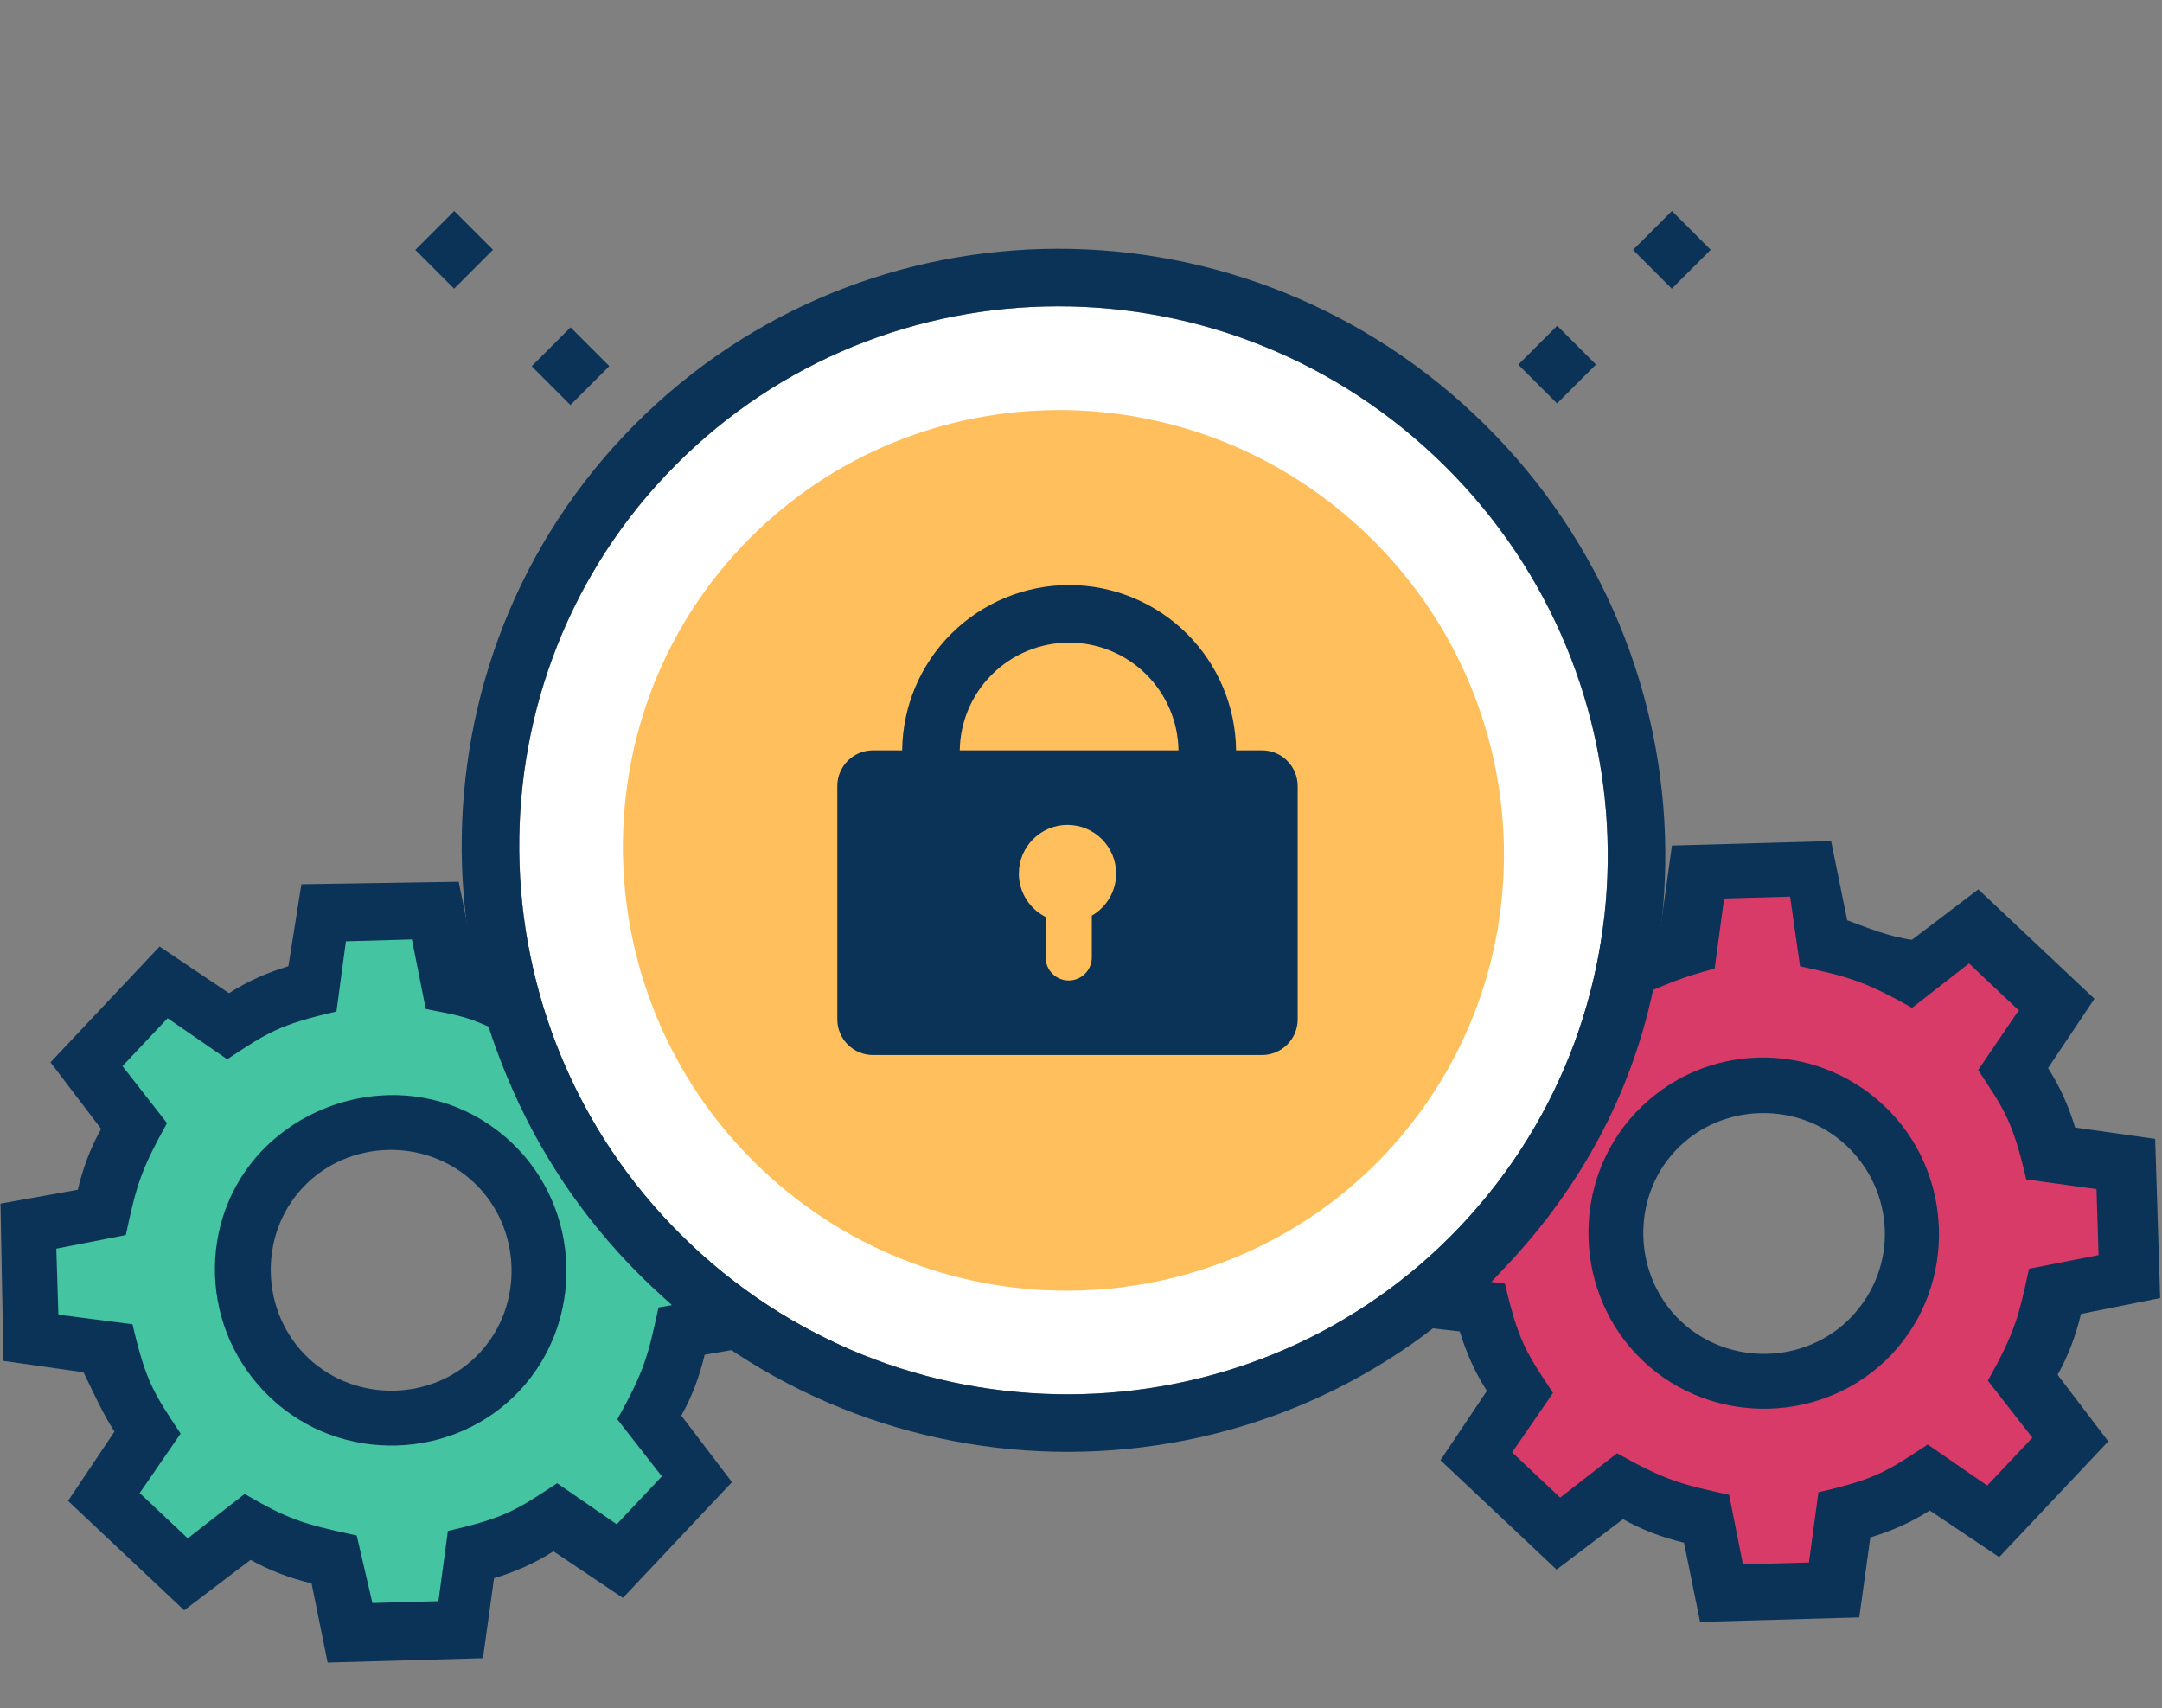 <svg width="243" height="192" viewBox="0 0 243 192" fill="none" xmlns="http://www.w3.org/2000/svg">
<rect x="0" y="0" width="243" height="192" fill="#808080" stroke="none"/>
<path d="M192.277 28.075L187.918 23.716L183.546 28.088L187.905 32.447L192.277 28.075Z" fill="#0B3357"/>
<path d="M179.38 40.972L175.021 36.613L170.648 40.986L175.007 45.344L179.38 40.972Z" fill="#0B3357"/>
<path d="M55.41 28.075L51.051 23.716L46.679 28.088L51.038 32.447L55.41 28.075Z" fill="#0B3357"/>
<path d="M68.487 41.151L64.128 36.792L59.756 41.165L64.115 45.524L68.487 41.151Z" fill="#0B3357"/>
<path d="M226.052 120.382L230.846 113.04L221.621 104.348L214.577 109.569C211.468 107.91 208.372 106.687 204.854 105.913L203.061 97.448L190.406 97.805L189.581 106.345C186.117 107.316 183.103 108.711 180.103 110.543L172.746 105.728L164.08 114.926L169.323 121.984C167.673 125.087 166.459 128.179 165.695 131.694L157.234 133.462L157.629 146.115L166.186 147.402C167.168 150.868 168.572 153.886 170.413 156.891L165.62 164.232L174.845 172.925L181.889 167.704C184.998 169.363 188.093 170.585 191.612 171.359L193.405 179.825L206.06 179.468L207.321 170.916C210.785 169.945 213.799 168.549 216.799 166.718L224.156 171.532L232.823 162.335L227.579 155.277C229.229 152.173 230.443 149.082 231.207 145.566L239.668 143.799L239.273 131.145L230.716 129.858C229.298 126.404 227.893 123.387 226.052 120.382ZM210.383 150.085C204.042 156.815 193.569 157.111 186.819 150.75C180.068 144.39 179.741 133.918 186.083 127.188C192.424 120.458 202.897 120.162 209.647 126.522C216.397 132.883 216.724 143.355 210.383 150.085Z" fill="#D83B67"/>
<path d="M71.574 124.743L76.368 117.402L67.142 108.709L60.099 113.931C56.99 112.272 53.894 111.049 50.376 110.275L48.583 101.809L35.928 102.166L34.666 110.718C31.203 111.69 28.189 113.085 25.189 114.916L18.493 110.301L10.038 119.275L15.281 126.333C13.631 129.436 12.417 132.528 11.654 136.043L3.192 137.811L3.587 150.465L12.144 151.751C13.126 155.218 14.531 158.235 16.372 161.24L11.578 168.581L20.803 177.274L27.847 172.053C30.956 173.712 34.052 174.934 37.57 175.709L39.363 184.174L52.018 183.817L53.28 175.265C56.743 174.294 59.757 172.898 62.757 171.067L70.114 175.881L78.781 166.684L73.537 159.626C75.188 156.522 76.401 153.431 77.165 149.915L85.627 148.148L85.231 135.494L76.674 134.207C75.045 130.978 73.627 127.524 71.574 124.743ZM56.117 154.222C49.775 160.952 39.302 161.248 32.552 154.887C25.802 148.527 25.475 138.055 31.816 131.325C38.157 124.595 48.63 124.299 55.38 130.659C62.131 137.02 62.458 147.492 56.117 154.222Z" fill="#44C4A1"/>
<path d="M183.834 125.067C176.436 132.919 176.831 145.572 184.706 152.993C192.581 160.413 205.236 160.056 212.634 152.204C220.033 144.353 219.637 131.699 211.762 124.278C203.887 116.858 191.443 116.991 183.834 125.067ZM208.134 147.964C203.061 153.348 194.334 153.594 188.934 148.506C183.533 143.418 183.261 134.691 188.334 129.307C193.407 123.923 202.134 123.677 207.535 128.765C212.935 133.853 213.419 142.356 208.134 147.964Z" fill="#0B3357"/>
<path d="M207.616 103.433L205.809 94.531L187.918 95.036L186.67 104.025C186.67 104.025 186.67 104.025 186.458 104.249C121.151 96.922 103.628 95.233 53.362 108.007L51.555 99.105L33.875 99.386L32.416 108.599C30.036 109.321 27.882 110.255 25.741 111.626L17.933 106.387L5.674 119.399L11.367 126.881C10.126 129.099 9.322 131.306 8.742 133.724L0.055 135.279L0.389 152.957L9.383 154.232C10.549 156.601 11.489 158.758 12.867 160.903L7.65 168.693L20.701 180.989L28.167 175.32C30.39 176.567 32.599 177.378 35.02 177.965L36.826 186.867L54.282 186.374L55.529 177.386C57.909 176.663 60.064 175.729 62.205 174.358L70.012 179.597L82.272 166.586L76.578 159.104C77.819 156.885 78.624 154.679 79.204 152.26L82.245 151.738C112.745 150.717 135.904 147.359 161.004 149.295L164.073 149.646C164.802 152.027 165.743 154.184 167.12 156.329L161.904 164.119L174.955 176.415L182.421 170.745C184.644 171.993 186.853 172.804 189.273 173.391L191.08 182.292L208.972 181.787L210.22 172.799C212.599 172.077 214.754 171.143 216.895 169.772L224.702 175.011L236.962 161.999L231.268 154.517C232.509 152.299 233.314 150.092 233.894 147.674L242.792 145.894L242.233 128.004L233.239 126.73C232.51 124.348 231.569 122.191 230.192 120.046L235.408 112.256L222.357 99.96L214.891 105.63C212.259 105.267 209.825 104.244 207.616 103.433ZM73.735 144.99C74.41 145.626 74.86 146.05 75.535 146.687L74.015 146.948C72.869 152.221 72.487 153.979 69.385 159.525L74.389 165.935L69.316 171.319L62.621 166.704C58.127 169.669 56.846 170.579 50.341 172.073L49.277 179.964L41.858 180.174L40.093 172.581C33.717 171.232 32.17 170.621 27.499 167.914L21.103 172.899L15.703 167.81L20.299 161.13C17.319 156.628 16.405 155.344 14.892 148.836L6.56 147.761L6.328 140.343L14.142 138.812C15.288 133.539 15.669 131.781 18.772 126.235L13.767 119.825L18.84 114.441L25.536 119.056C30.029 116.09 31.311 115.181 37.816 113.687L38.88 105.796L46.298 105.586L47.853 113.404C50.71 113.978 52.244 114.153 54.903 115.388C58.523 126.422 64.51 136.298 73.735 144.99ZM226.721 113.812L222.337 120.268C225.316 124.77 226.23 126.054 227.744 132.562L235.639 133.649L235.871 141.067L228.057 142.598C226.911 147.871 226.53 149.629 223.427 155.175L228.432 161.585L223.359 166.969L216.663 162.354C212.17 165.32 210.888 166.229 204.383 167.723L203.319 175.614L195.901 175.824L194.346 168.007C189.069 166.845 187.31 166.458 181.753 163.34L175.357 168.324L169.957 163.236L174.553 156.556C171.573 152.054 170.659 150.77 169.146 144.262L167.612 144.086C168.246 143.413 168.668 142.965 169.303 142.292C177.758 133.319 183.328 122.898 185.804 111.255C188.606 110.084 189.902 109.611 192.718 108.876L193.781 100.985L201.2 100.776L202.318 108.605C207.595 109.766 209.355 110.153 214.912 113.272L221.307 108.287L226.932 113.587L226.721 113.812Z" fill="#0B3357"/>
<path d="M74.774 53.471C97.867 28.963 136.537 27.983 161.263 51.281C185.988 74.578 187.308 113.238 164.215 137.747C141.323 162.042 102.452 163.235 77.726 139.938C53.001 116.64 51.882 77.767 74.774 53.471Z" fill="white"/>
<path d="M83.296 61.502C101.988 41.664 133.289 40.871 153.302 59.729C173.316 78.586 174.384 109.879 155.692 129.716C137.163 149.382 105.7 150.347 85.686 131.49C65.673 112.632 64.767 81.167 83.296 61.502Z" fill="#FFBF5D"/>
<path d="M29.353 129.43C22.166 137.058 22.336 149.5 30.436 157.132C38.312 164.552 50.967 164.195 58.365 156.343C65.763 148.492 65.368 135.838 57.492 128.417C48.942 120.361 36.328 122.027 29.353 129.43ZM53.865 152.103C48.792 157.487 40.064 157.734 34.664 152.645C29.264 147.557 28.991 138.83 34.064 133.446C39.137 128.062 47.865 127.816 53.265 132.904C58.665 137.992 58.938 146.719 53.865 152.103Z" fill="#0B3357"/>
<path fill-rule="evenodd" clip-rule="evenodd" d="M70.066 49.036C95.645 21.889 138.412 20.863 165.698 46.573C192.984 72.283 194.502 115.035 168.922 142.183C143.558 169.102 100.591 170.369 73.29 144.645C45.99 118.921 44.701 75.956 70.066 49.036ZM161.262 51.281C136.537 27.983 97.866 28.963 74.773 53.471C51.881 77.767 53.001 116.64 77.726 139.938C102.452 163.235 141.323 162.042 164.215 137.747C187.308 113.238 185.988 74.578 161.262 51.281Z" fill="#0B3357"/>
<path fill-rule="evenodd" clip-rule="evenodd" d="M141.846 84.336H138.93C138.882 79.426 136.91 74.728 133.434 71.252C129.915 67.734 125.141 65.757 120.164 65.757C115.187 65.757 110.414 67.734 106.895 71.252C103.418 74.728 101.447 79.426 101.399 84.336H98.119C95.905 84.336 94.11 86.13 94.11 88.343V114.572C94.11 116.785 95.905 118.579 98.119 118.579H141.846C144.059 118.579 145.854 116.785 145.854 114.572V88.343C145.854 86.13 144.059 84.336 141.846 84.336ZM111.471 75.828C109.209 78.09 107.919 81.142 107.872 84.336H132.457C132.409 81.142 131.12 78.09 128.857 75.828C126.552 73.523 123.425 72.228 120.164 72.228C116.904 72.228 113.777 73.523 111.471 75.828ZM125.448 98.179C125.448 100.202 124.349 101.968 122.715 102.912C122.715 102.928 122.715 102.944 122.715 102.96V107.605C122.715 109.038 121.553 110.2 120.119 110.2C118.685 110.2 117.522 109.038 117.522 107.605V103.06C115.739 102.16 114.516 100.312 114.516 98.179C114.516 95.161 116.963 92.715 119.982 92.715C123.001 92.715 125.448 95.161 125.448 98.179Z" fill="#0B3357"/>
</svg>
